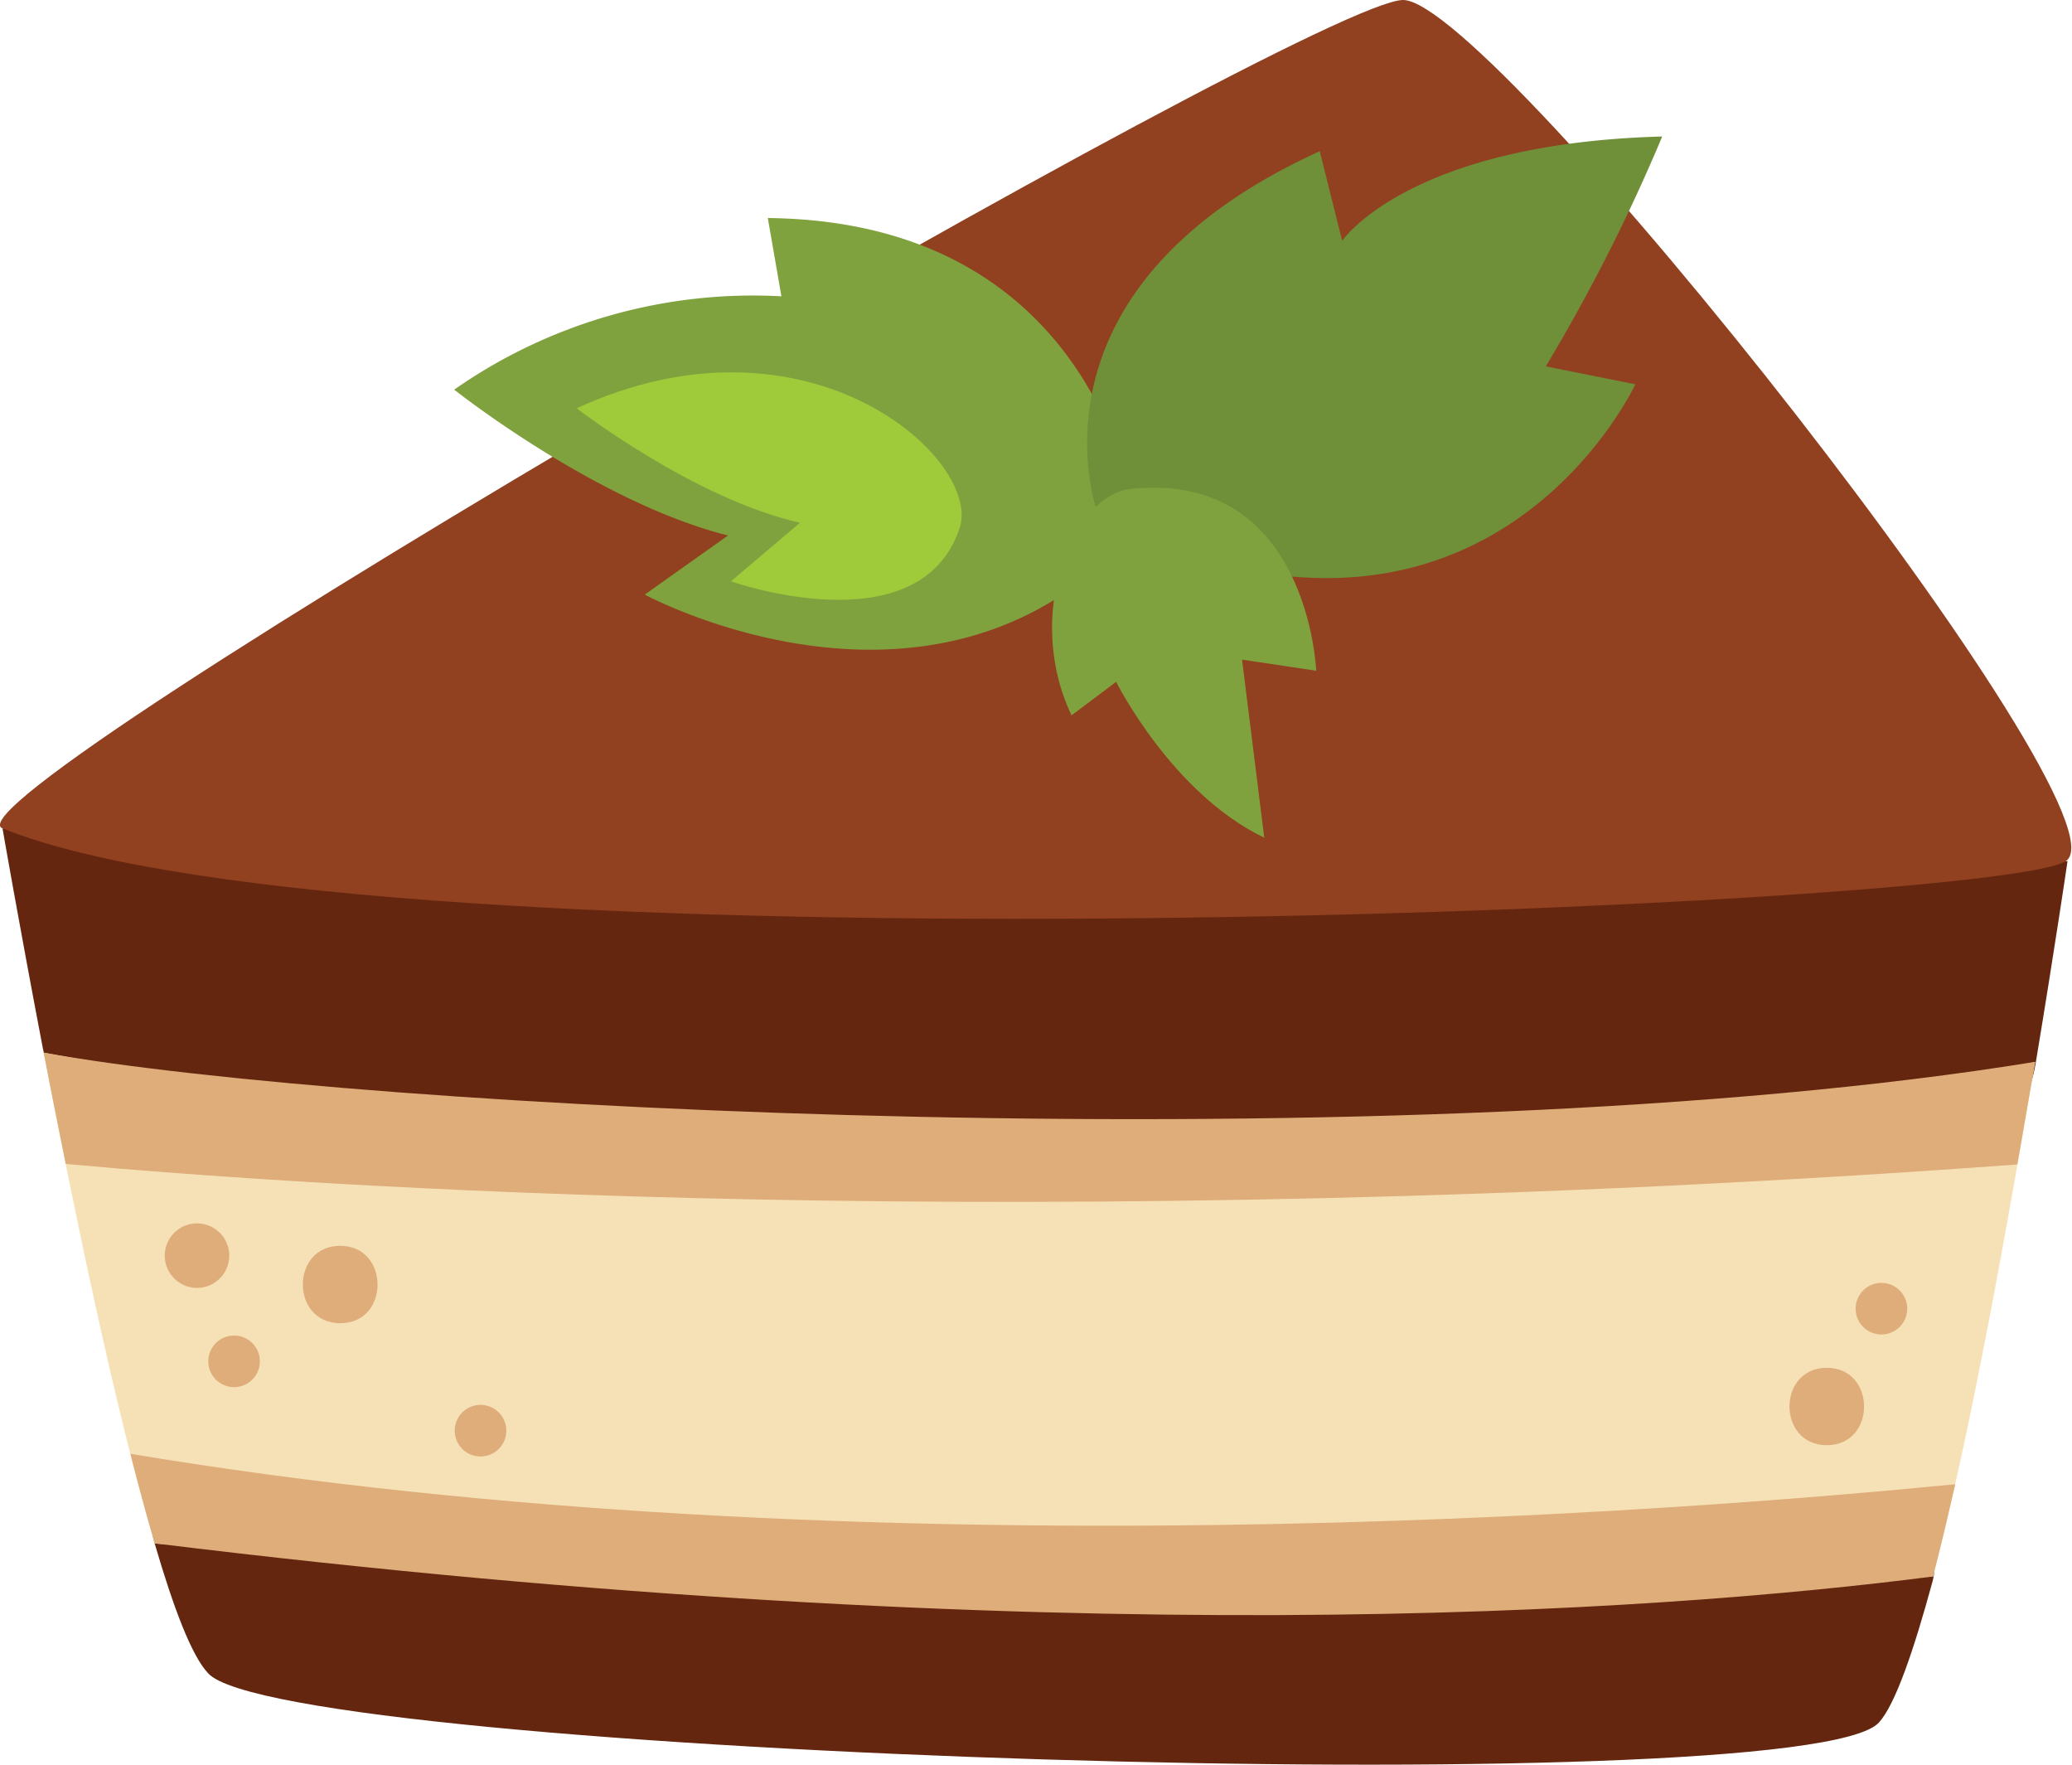 <svg xmlns="http://www.w3.org/2000/svg" viewBox="0 0 115.69 98.5"><defs><style>.cls-1{fill:#64260f;}.cls-2{fill:#914020;}.cls-3{fill:#f6e1b6;}.cls-4{fill:#dead7a;}.cls-5{fill:#80a23e;}.cls-6{fill:#708f39;}.cls-7{fill:#9fcb3b;}</style></defs><title>Asset 5</title><g id="Layer_2" data-name="Layer 2"><g id="_30-Egg" data-name="30-Egg"><path class="cls-1" d="M.14,46.24s.91,5.25,2.25,12.26C3.3,63.23,9,70.34,10.14,75.6c1,4.43-2.52,7.09-1.52,10.5,1.06,3.64,2.08,6.33,3,7.3,4.11,4.58,89.17,7.33,93.29,2.75.91-1,1.94-4,3-7.9.84-3.19-4-8.09-3.18-12.14,1.21-6,8-11.41,8.92-16.69,1.09-6.56,1.79-11.35,1.79-11.35Z"/><path class="cls-2" d="M.14,46.24C-3.76,44.66,73.31,0,78.34,0s41,45.52,37,48.07S20.79,54.61.14,46.24Z"/><path class="cls-3" d="M107.93,88c2.09-8,4.24-20,5.69-28.72C79.27,66.75,19.27,62,2.44,58.76c1.68,8.7,4,20,6.2,27.4C57.86,89.43,90.86,88,107.93,88Z"/><path class="cls-4" d="M112.64,65c.35-2,.68-3.94,1-5.73C78.42,65,19.84,61.9,2.44,58.76c.38,2,.8,4.06,1.23,6.21C16.63,66.16,57.29,69.06,112.64,65Z"/><path class="cls-4" d="M7.28,81.15c.46,1.8.91,3.49,1.36,5C59.15,92.36,92.33,90,107.93,88c.41-1.58.82-3.32,1.24-5.15C94.08,84.33,48.29,88,7.28,81.15Z"/><path class="cls-4" d="M11,68.29a1.8,1.8,0,0,0,0,3.6A1.8,1.8,0,0,0,11,68.29Z"/><path class="cls-4" d="M26.83,78.42a1.44,1.44,0,0,0,0,2.88A1.44,1.44,0,0,0,26.83,78.42Z"/><path class="cls-4" d="M105.05,71.61a1.44,1.44,0,0,0,0,2.88A1.44,1.44,0,0,0,105.05,71.61Z"/><path class="cls-4" d="M13.07,74.55a1.44,1.44,0,0,0,0,2.88A1.44,1.44,0,0,0,13.07,74.55Z"/><path class="cls-4" d="M19,69.54c-2.79,0-2.79,4.32,0,4.32S21.76,69.54,19,69.54Z"/><path class="cls-4" d="M102,76.35c-2.78,0-2.78,4.32,0,4.32S104.77,76.35,102,76.35Z"/><path class="cls-5" d="M63.5,29.51S61.9,12.38,42.87,12.17l.76,4.37a29.11,29.11,0,0,0-18.27,5.21s7.94,6.3,15.29,8.14L36,33.19S52.53,42.14,63.5,29.51Z"/><path class="cls-6" d="M61.37,28.92s-5-12.6,12.32-20.48l1.25,5S78.62,8,92.81,7.62a100.69,100.69,0,0,1-6.5,12.83l5,1S82.92,39.56,61.37,28.92Z"/><path class="cls-5" d="M63.14,27.29c-3.25.34-6,7-3.31,12.64l2.49-1.87s3.1,6.22,8.27,8.7l-1.24-9.94,4.14.62S73.07,26.25,63.14,27.29Z"/><path class="cls-7" d="M53.58,29.48c1.28-3.83-8.46-12.64-21.38-6.69,0,0,6.53,5.05,12.47,6.39l-3.86,3.27S51.35,36.17,53.58,29.48Z"/></g></g></svg>